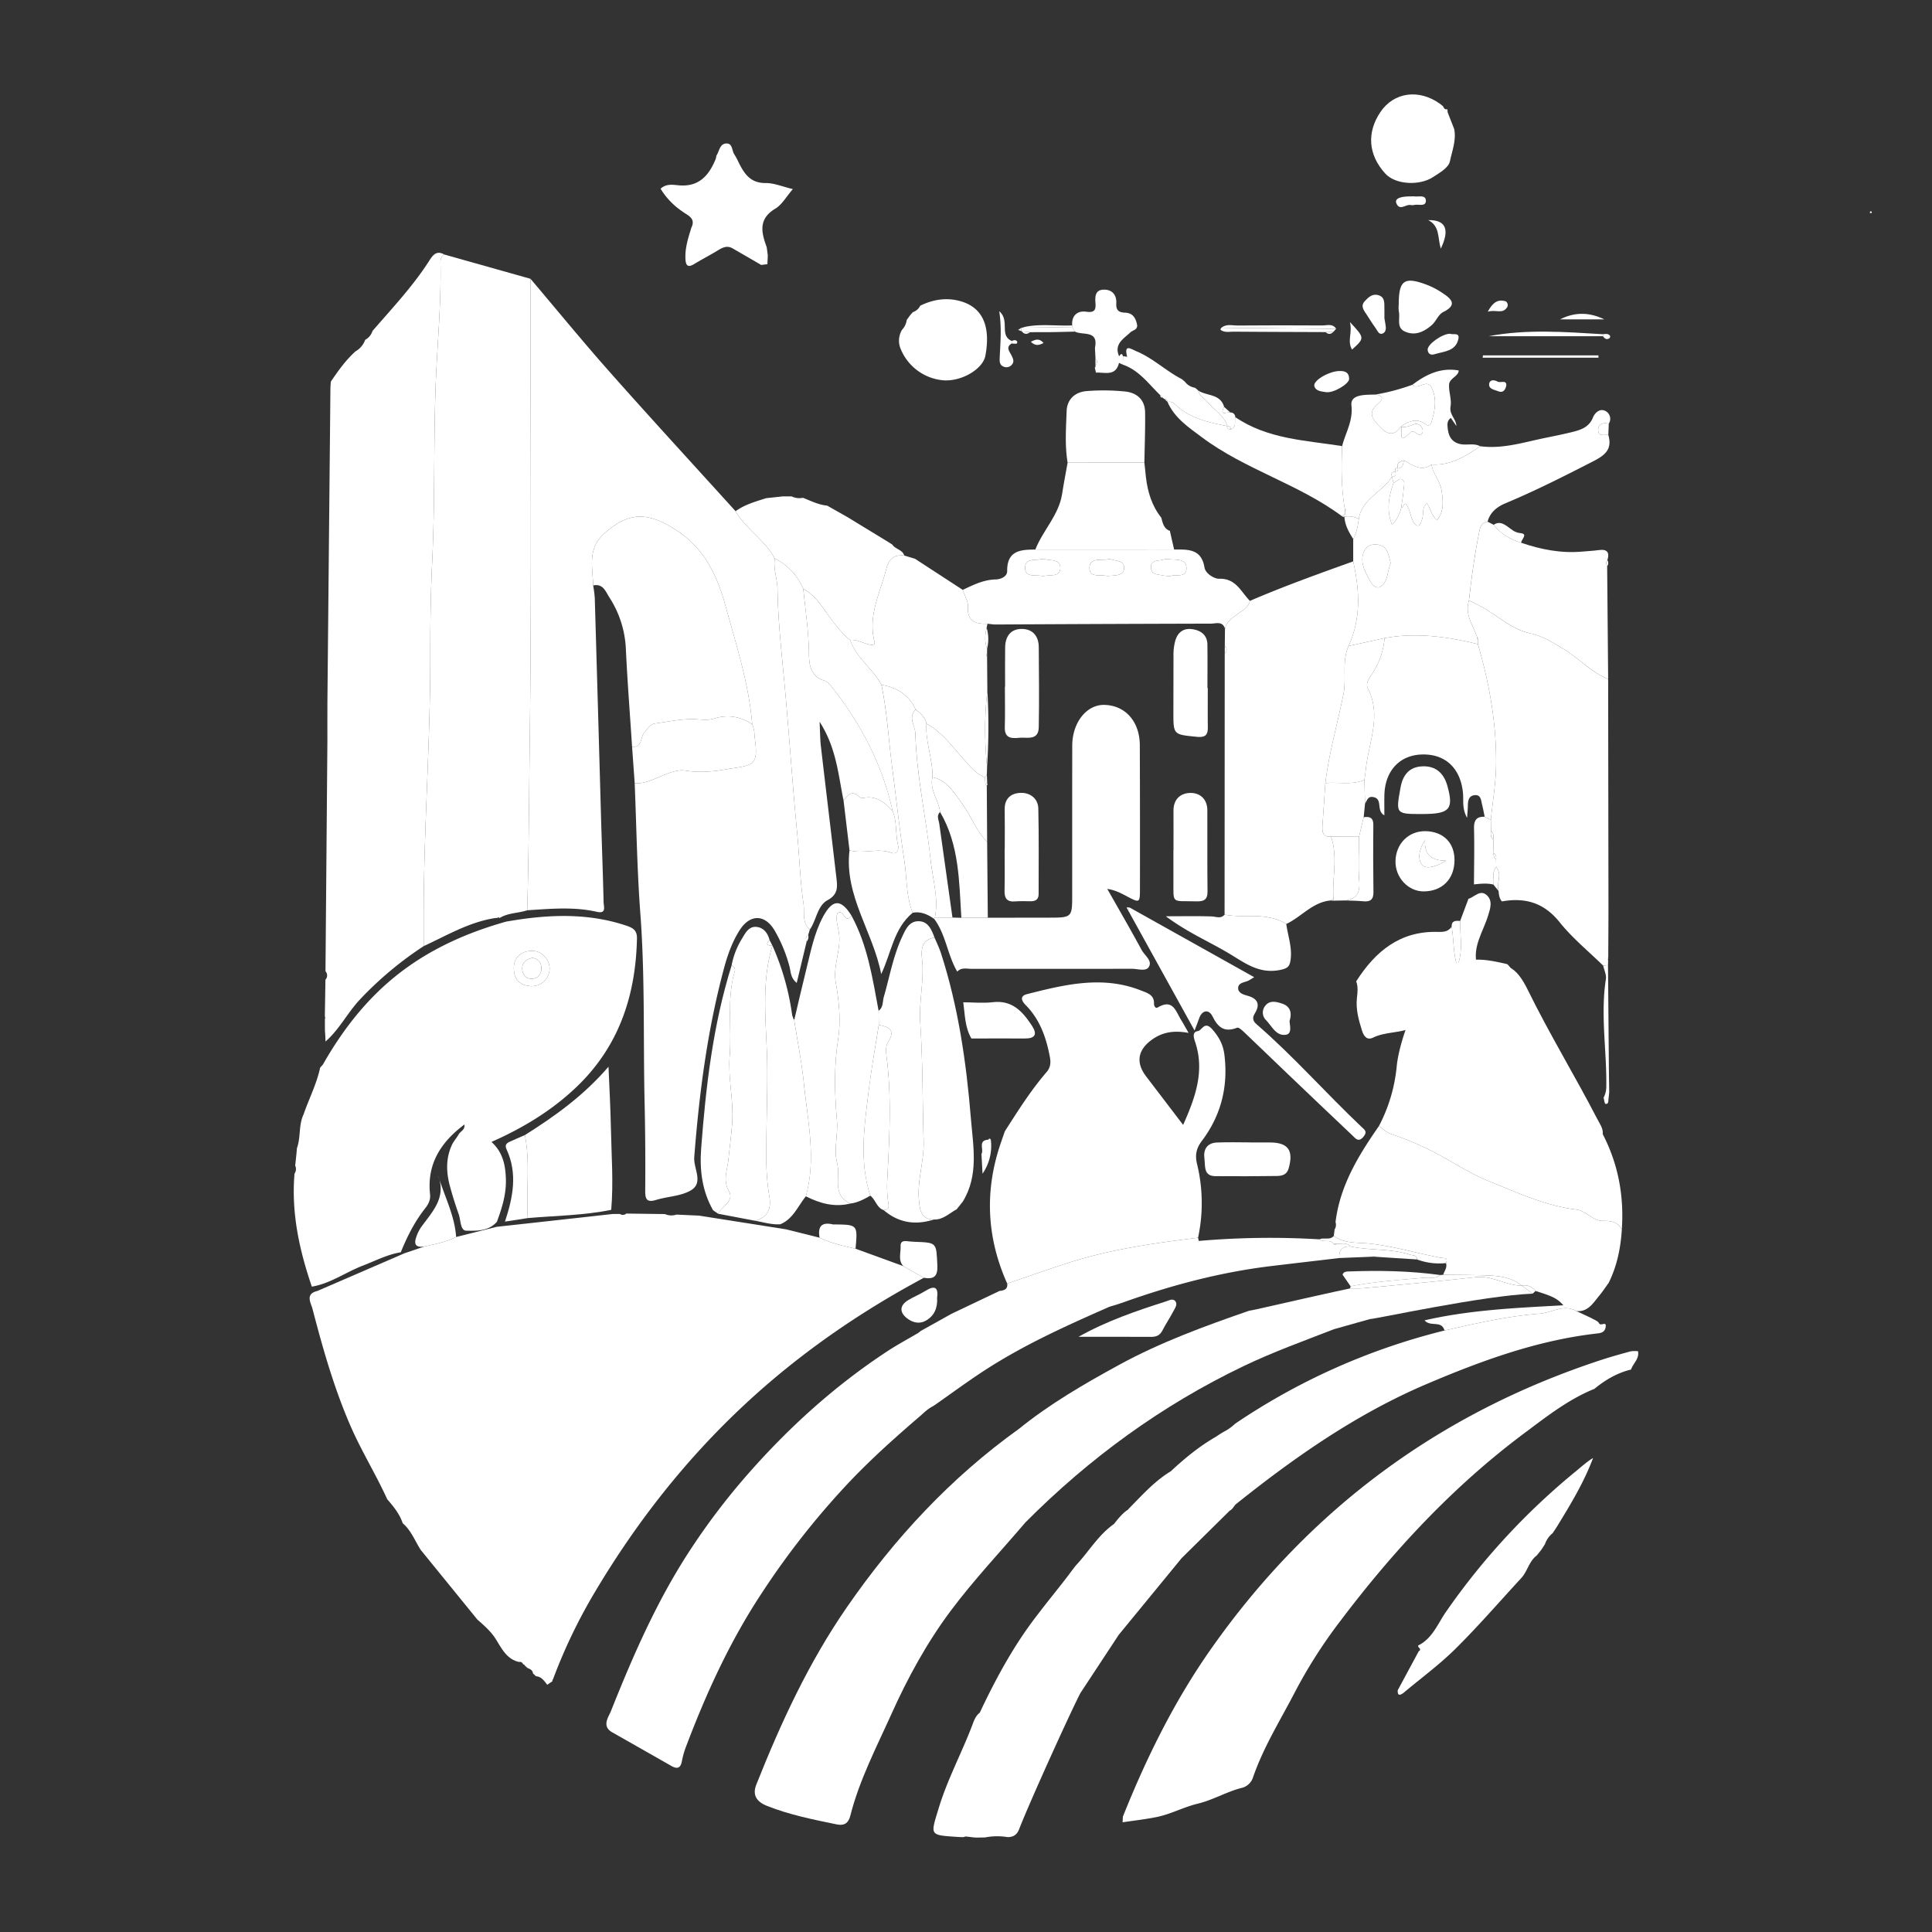 <svg xmlns="http://www.w3.org/2000/svg" viewBox="0 0 1080 1080"><rect x="0" y="0" width="1080" height="1080" fill="#333333" stroke="none"/><defs><style>.cls-1{fill:#fff;}</style></defs><g id="Capa_1" data-name="Capa 1"><path class="cls-1" d="M1046.395,118.416c-.12.276-.18.704-.378.782s-.534-.193-.81-.311c.119-.275.178-.706.374-.782C1045.782,118.027,1046.118,118.297,1046.395,118.416Z"/><path class="cls-1" d="M891.288,776.368c-14.636,5.926-26.929,15.645-39.38,24.944-39.695,29.646-73.073,65.631-102.797,105.015a277.081,277.081,0,0,0-25.166,39.399c-8.174,15.823-17.748,31.045-23.567,48.017a8.778,8.778,0,0,1-6.59,5.78c-8.381,2.203-15.804,6.726-24.39,8.78-7.619,1.822-14.916,5.822-22.801,7.425-6.295,1.28-12.707,1.986-19.067,2.946l.176-3.187c13.218-33.035,28.88-64.779,49.428-93.965q82.319-116.929,218.22-161.391c5.375-1.751,10.831-3.263,16.287-4.744a16.348,16.348,0,0,1,4.012-.048c.846,4.323-2.791,6.82-3.889,10.252C904.015,767.43,897.379,771.382,891.288,776.368Z"/><path class="cls-1" d="M859.041,869.536c-4.223,3.161-5.114,8.59-8.426,12.372-12.24,13.262-24.059,26.948-36.862,39.641-9.014,8.937-19.365,16.525-29.119,24.715-1.888,1.402-3.432,1.987-3.303-1.393l11.758-21.824c2.131-1.273-.884-2.09-.286-3.227,8.004-3.971,10.932-12.24,15.593-18.908a384.497,384.497,0,0,1,72.511-78.451c3.103-2.527,6.034-5.266,9.643-7.449-5.172,13.779-12.714,26.176-20.304,38.548q-1.118,1.693-2.236,3.386l-.053.081a13.8,13.8,0,0,0-4.349,6.229q-.993,1.532-1.985,3.064Q860.332,867.928,859.041,869.536Z"/><path class="cls-1" d="M899.562,610.471c-.132,1.296-.236,2.595-.403,3.885-.153,1.19.12,2.958-1.688,2.693-.508-.075-.712-2.223-1.058-3.42a13.619,13.619,0,0,0,1.524-6.728c.231-19.86-3.318-39.7-.236-59.598.367-2.367-.969-4.998-1.516-7.507l2.697-.303q.257,29.998.515,59.996Q899.48,604.98,899.562,610.471Z"/><path class="cls-1" d="M299.618,937.015q-.844-.776-1.688-1.552c-.151-1.881-1.63-2.434-3.05-3.046l-.11-.084q-.707-.64-1.415-1.28a.881.881,0,0,0-.871-.664c-.459-.955-1.096-1.602-2.274-1.316-6.817-1.537-9.606-7.228-12.844-12.456-2.733-4.493-6.657-7.876-10.54-11.297q-15.836-19.473-31.672-38.945c-3.2-5.041-5.294-10.828-10.007-14.849l-.051-.112c-1.764-5.167-5.121-9.303-8.638-13.336-6.335-13.928-14.42-26.919-20.552-41.039-9.202-21.192-15.439-43.172-21.211-65.364-.846-3.251-4.298-8.371,2.69-10.006q24.296-10.517,48.603-21.039,5.684-1.938,11.362-3.872c6.014-1.287,12.058-2.475,17.62-5.274l22.698-5.691,4.409-.495,60.413-6.67,4.031-.023a2.921,2.921,0,0,0,3.59-.217l21.587.283a8.875,8.875,0,0,0,6.428.293l12.566.579,48.635,7.644,18.847,4.696c6.369,3.11,13.254,4.542,20.081,6.162q13.358,4.867,26.718,9.735,5.726,3.26,11.446,6.518c-36.359,19.474-70.003,42.766-100.228,70.925-32.877,30.631-60.333,65.661-83.279,104.13a301.423,301.423,0,0,0-23.805,49.442l-.414.432.217.515q-1.496,1.029-2.992,2.058C304.23,939.663,302.74,937.265,299.618,937.015Z"/><path class="cls-1" d="M296.547,155.845c14.838,17.501,29.367,35.275,44.585,52.438,23.101,26.054,46.681,51.684,70.057,77.494,5.812,10.049,16.398,16.136,21.927,26.42-.932,5.802,1.416,11.315,1.507,17.021.27,16.885,2.073,33.726,3.67,50.455,2.735,28.64,4.54,57.35,7.326,85.978,1.281,13.158,1.581,26.442,3.543,39.486.714,4.749-1.001,10.553,3.537,14.508q-.446,1.472-.893,2.944c-1.474,1.027-1.449,2.411-.933,3.913-1.801,7.513-3.602,15.025-5.5,22.946-3.414-2.724-3.294-6.141-4.018-9.055a81.467,81.467,0,0,0-7.938-19.543c-5.446-9.915-14.076-10.199-20.054-.714-4.057,6.436-6.612,13.602-8.587,20.942-9.334,34.681-13.916,70.087-16.686,105.826-.483,6.231,5.318,14.102-1.719,18.409-5.529,3.384-13.022,3.439-19.505,5.423-5.141,1.573-6.227-.142-6.184-5.098q.212-24.302-.327-48.609c-.831-35.46.272-70.945-2.397-106.391-1.823-24.215-2.159-48.543-3.16-72.82,4.894.425,9.262-1.661,13.528-3.41,4.878-2,10.073-4.43,14.94-3.632,8.22,1.349,16.082.465,23.984-.948,4.979-.89,12.142-1.245,14.092-4.431,2.42-3.953.55-10.586.345-16.055a20.766,20.766,0,0,0-1.194-4.515c-1.896-22.887-9.034-44.574-15.039-66.54-4.507-16.488-11.763-31.378-26.147-41.079-17.011-11.473-27.993-11.429-42.028,1.535-8.928,8.247-5.962,18.608-5.693,28.55a68.688,68.688,0,0,1,.896,6.969q1.803,61.53,3.516,123.063c.452,15.675,1.065,31.347,1.414,47.024.051,2.301,1.726,6.621-3.68,5.383-12.956-2.967-25.987-1.707-39.017-.878.881-30.02.97-60.069,1.364-90.082C297.23,331.144,296.525,243.49,296.547,155.845Z"/><path class="cls-1" d="M165.99,641.855c2.213-6.104.863-12.906,3.701-18.887,3.018-8.752,7.343-17.04,9.28-26.176q.758-.833,1.516-1.665c8.544-15.059,18.579-28.93,31.109-41.025,20.281-19.577,44.658-31.423,71.451-38.941,2.834-.45,5.662-.946,8.504-1.343,19.895-2.78,39.588-2.827,58.929,3.749,3.746,1.274,5.679,2.815,5.588,7.062-.689,32.149-10.216,60.626-34.075,83.266-13.682,12.983-29.567,22.62-47.253,30.444,6.531,5.936,7.857,13.266,8.062,21.031.22,8.288-2.208,15.984-5.029,23.609-4.612,5.301-11.328,5.084-17.136,4.977-3.356-.061-3.042-5.953-4.221-9.255-1.843-5.163-3.489-10.412-4.916-15.706-2.087-7.741-2.332-15.508,1.132-22.976.977-2.107,2.638-3.886,3.788-5.926.971-1.722,3.654-2.467,3.182-5.482-13.267,9.928-21.016,22.139-19.201,38.994.339,3.146-.884,5.51-2.733,7.856-5.867,7.442-10.086,15.819-13.622,24.565-7.496,1.222-14.16,4.763-21.15,7.436-9.628,3.682-18.147,10.041-28.566,11.776-7.019-20.483-11.56-41.345-9.687-63.191a4.46,4.46,0,0,0,.373-4.457q.352-3.32.705-6.64Q165.857,643.403,165.99,641.855Zm130.801-90.586a9.984,9.984,0,0,0,10.428-9.358c.213-5.349-4.208-10.229-9.382-10.359-6.41-.16-10.673,3.632-10.594,9.724C287.323,547.448,290.545,550.864,296.791,551.269Z"/><path class="cls-1" d="M183.006,403.192q.003-1.5.006-3.001.009-3.99.016-7.979.842-87.894,1.685-175.787.112-1.545.223-3.09c4.082-6.045,8.311-11.97,13.757-16.901a12.034,12.034,0,0,0,5.429-6.407l.002-.044a8.597,8.597,0,0,0,4.126-4.998c11.116-12.85,22.814-25.231,31.978-39.656,1.897-2.986,4.061-5.394,8.019-3.093-1.702,1.172-2.065,2.906-2.025,4.81.495,23.705-1.996,47.292-2.784,70.927-1.068,32.03-.271,64.122-1.849,96.167-.871,17.68-1.085,35.465-1.063,53.082.06,46.421-3.418,92.703-3.656,139.081-.039,7.528-.017,15.056-.023,22.584a196.925,196.925,0,0,0-35.753,29.948c-6.909,7.417-11.424,16.683-19.129,23.365q-.06-1.568-.121-3.135-.107-1.527-.215-3.055-.003-3.181-.006-6.362a1.968,1.968,0,0,0-.035-1.537q.164-10.223.329-20.445a3.495,3.495,0,0,0,.027-4.74q.536-64.305,1.073-128.61Q183.012,408.755,183.006,403.192Z"/><path class="cls-1" d="M236.846,528.887c.006-7.528-.016-15.056.023-22.584.238-46.379,3.716-92.66,3.656-139.081-.023-17.617.192-35.402,1.063-53.082,1.578-32.045.782-64.137,1.849-96.167.788-23.634,3.278-47.222,2.784-70.927-.04-1.904.323-3.638,2.025-4.81q24.151,6.804,48.301,13.609c-.023,87.645.682,175.299-.467,262.93-.394,30.013-.482,60.062-1.363,90.081-5.082,1.692-10.732,1.366-15.454,4.343a.773.773,0,0,0-1.194-.117l-1.412.138C262.215,515.463,249.816,522.9,236.846,528.887Z"/><path class="cls-1" d="M684.665,360.996q.053-4.792.106-9.583c.94-4.111,4.374-6.118,7.362-8.367,2.671-2.01,5.717-3.532,6.576-7.153,18.945-8.146,38.335-15.13,57.74-22.076,3.561,16.015,4.503,31.886-2.6,47.311-3.864,8.669-1.052,18.027-2.861,27.004-3.336,16.546-8.09,32.808-10.101,49.619q-.815,11.964-1.627,23.927c-.232,3.445.212,6.375,4.787,5.992,3.971,11.383.565,23.057,1.359,34.565l-1.498,1.125c-10.148.874-16.374,9.168-24.881,13.148a26.146,26.146,0,0,0-9.895-3.663c-8.18-1.6-16.473.054-24.582-1.561q.041-72.921.081-145.84A2.927,2.927,0,0,0,684.665,360.996Z"/><path class="cls-1" d="M898.882,539.493q-1.348.151-2.697.303c-8.184-8.027-17.225-15.369-24.334-24.256-8.754-10.941-19.293-13.963-32.29-11.648-1.413-1.675-1.692-3.71-1.837-5.788-1.476-4.332,2.294-9.189-1.332-13.305q-.046-2.238-.093-4.476a3.216,3.216,0,0,0-1.321-3.418l-.223-7.617c.156-1.761.372-3.539-1.268-4.829q-.046-3.087-.092-6.174c1.028-10.333,2.828-20.658,2.927-31,.218-22.881-3.748-45.259-10.175-67.202q-.012-1.176-.025-2.353c.104-.184.34-.428.288-.542a6.086,6.086,0,0,0-.648-.957c-2.27-6.693-7.165-12.801-4.588-20.574,2.302,1.15,4.644,2.226,6.898,3.463,9.107,4.999,17.101,12.758,27.228,14.902,7.29,1.542,12.635,5.154,18.597,8.69,8.696,5.157,15.472,13.107,25.067,16.863q.092,62.869.177,125.738c.01,9.895-.076,19.79-.117,29.684-.169.187-.499.396-.478.558a7.526,7.526,0,0,0,.415,1.338Q898.923,538.193,898.882,539.493Z"/><path class="cls-1" d="M746.572,683.159c2.484-20.452,12.883-37.328,24.29-53.749,2.1,1.488,3.999,3.575,6.335,4.357A168.455,168.455,0,0,1,802.1,644.317c10.221,5.364,19.947,11.916,30.603,16.151,15.719,6.247,31.245,13.607,48.309,15.668,5.802.701,9.261,6.362,14.849,6.332,4.663-.025,8.501.393,10.739,4.985-.651,10.331-2.709,20.314-7.331,29.663-1.798,2.459-3.476,5.018-5.421,7.355-3.365,4.042-6.182,9.025-12.667,8.414-7.098-4.105-13.562.939-20.337,1.45-18.093,1.364-35.72,5.46-53.361,9.438-1.669-5.949-7.865-1.772-11.13-5.701,25.624-5.88,51.621-6.968,77.575-8.408-3.419-3.787-5.779-5.001-15.545-7.998-2.009-2.399-4.481-3.623-7.673-3.012l.033.029c-5.701-4.623-12.558-5.479-19.501-5.721-8.148-.284-16.307-.25-24.462-.353.597-2.156,2.378-4.037,1.522-6.53,1.522-3.281-1.453-2.699-2.809-2.955-13.248-2.504-26.192-6.409-39.676-7.924-6.794-.764-14.154.197-20.215-4.321.144-1.19.289-2.381.431-3.563A4.886,4.886,0,0,0,746.572,683.159Z"/><path class="cls-1" d="M826.123,357.731c.009.784.017,1.568.019,2.347-17.186-4.216-34.485-6.594-52.147-3.377q-10.076,2.212-20.15,4.431c7.107-15.428,6.165-31.299,2.604-47.314q.003-6.273.005-12.547c1.962-3.436,2.583-7.245,3.095-11.086,1.717-11.372,13.289-15.037,18.51-23.665q.465,1.719.931,3.436c-2.617,7.517-4.145,15.051-.819,23.335a19.382,19.382,0,0,0,5.098-9.375c1.273-.021,1.637-4.477,3.518-.898,1.315,2.503,1.811,5.425,2.926,8.053.463,1.089,1.469,2.527,2.432,2.706,2.083.387,2.093-1.757,2.678-3.112,1.258-2.915-.284-6.745,2.803-9.348,2.208,3.097,2.477,7.03,5.723,9.35,4.051-5.04,3.274-10.354,2.612-15.859-.675-5.617-4.905-9.718-5.76-15.162,10.6.699,19.004-4.446,27.173-10.213,12.486,1.681,24.273-2.15,36.23-4.612,5.097-1.049,10.208-2.055,15.255-3.312,4.846-1.207,9.43-2.677,11.62-8.133,1.045-2.603,3.787-5.212,6.853-3.688a4.896,4.896,0,0,1,1.991,7.114c-2.976-.541-5.838-.126-5.923,3.445-.095,4,3.348,2.675,5.656,2.848,2.193,7.671-1.248,11.075-8.19,14.636-16.242,8.333-32.474,16.576-49.332,23.614-4.539,1.895-8.579,4.984-9.962,10.281-3.116.373-4.018,2.409-4.591,5.257-2.582,12.834-4.42,25.769-5.806,38.777-2.578,7.774,2.317,13.881,4.587,20.573A2.228,2.228,0,0,0,826.123,357.731Zm-48.73-42.995c-1.262-4.118-1.305-8.838-6.415-10.115-3.791-.947-7.263.531-8.571,3.792-2.483,6.188.968,11.63,3.781,16.91,1.03,1.933,3.501,3.743,5.108,2.817,4.796-2.761,4.075-8.571,5.989-12.976A1.268,1.268,0,0,0,777.393,314.736Z"/><path class="cls-1" d="M783.01,606.44c.906-10.879,6.005-20.934,6.277-31.937,8.79-10.341,20.314-18.49,25.464-31.75,2.062.229,2.706,2.079,3.912,3.327,1.618,1.674,3.687,3.178,6.037,2.363,3.264-1.132,1.29-3.784,1.132-5.868-.076-1.011-.12-2.025-.178-3.037,16.382-1.992,21.62.027,28.547,14.143,11.974,24.398,26.132,47.587,38.607,71.693,1.403,2.711,3.446,5.291,3.145,8.663-2.58,3.726-5.322,7.392-10.631,6.186-13.226-3.003-27.06-2.454-40.034-6.732-5.24-1.728-10.578-1.838-15.956-4.816-10.522-5.828-20.447-13.084-32.702-16.125C792.353,611.487,784.995,613.767,783.01,606.44Z"/><path class="cls-1" d="M551.78,428.488q-.059,2.192-.118,4.386-.514.874-1.029,1.747c-5.448-2.306-8.896-6.785-12.687-11.073-6.102-6.903-11.633-14.507-20.045-19.006-.733-3.589-3.245-5.821-6.011-7.857-3.8-8.177-10.409-12.462-19.138-13.808-4.792-9.114-14.159-15.047-17.502-25.169,3.506-.222,6.546,1.476,9.781,2.37,1.748.484,4.484,1.205,3.77-1.639-3.185-12.677,1.651-23.838,5.278-35.486,2.014-6.468,2.058-13.287,11.412-12.409l6.008,1.812,26.68,17.394c1.036,3.134,3.085,6.325,2.915,9.393-.465,8.403,4.363,9.737,10.937,9.539q-.256,1.105-.513,2.212c-.868,3.904-1.271,7.795.29,11.636q-.018,1.463-.036,2.927c-.169.18-.506.394-.478.534a7.401,7.401,0,0,0,.491,1.278q.074,9.33.148,18.659A195.267,195.267,0,0,0,551.78,428.488Z"/><path class="cls-1" d="M552.029,348.68c-6.574.198-11.402-1.135-10.937-9.539.17-3.068-1.879-6.258-2.915-9.393,5.893-2.774,11.619-5.697,18.498-5.841,2.2-.046,6.38-1.284,6.342-4.705-.128-11.393,7.459-12.008,15.749-11.983q38.786-.015,77.571-.03c7.621-.02,15.228-.567,16.985,10.037.595,3.591,5.667,6.384,8.182,6.299,9.436-.318,12.195,7.33,17.203,12.364-.856,3.624-3.902,5.145-6.573,7.155-2.988,2.249-6.422,4.256-7.362,8.367-1.394-4.369-5.08-2.803-7.892-2.796q-60.096.15-120.192.482C555.135,349.105,553.582,348.826,552.029,348.68Zm29.783-36.129c-3.03.971-8.731-.75-8.771,4.766-.041,5.648,5.592,3.915,9.12,4.601a6.815,6.815,0,0,0,2.339-.08c3.176-.519,7.904.509,8.196-3.982.332-5.124-4.708-4.447-8.096-5.161A19.976,19.976,0,0,0,581.812,312.551Zm72.393,9.479c2.919-1.232,8.927,1.256,9.027-4.234.104-5.73-5.754-4.727-9.748-5.17a7.541,7.541,0,0,0-3.115.159c-2.731.91-7.188.003-6.971,4.553.2,4.189,4.338,3.741,7.248,4.433A23.808,23.808,0,0,0,654.205,322.03Zm-35.492-.04c1.649-.111,2.939-.149,4.216-.294,2.643-.3,5.355-.708,5.442-4.183.089-3.585-2.861-3.774-5.34-4.337-1.246-.283-2.617-.787-3.781-.524-3.858.869-10.364-1.209-10.219,4.98C609.164,323.342,615.473,320.836,618.713,321.99Z"/><path class="cls-1" d="M780.765,596.128c2.131-21.522,21.169-61.171,28.593-56.088,13.25-5.043,19.692-4.156,32.919-1.153,5.309,1.206,51.098,98.875,53.678,95.149,8.715,16.775,11.941,34.645,10.647,53.416-2.239-4.592-6.076-5.01-10.739-4.985-5.588.03-9.047-5.631-14.849-6.332-17.064-2.062-32.59-9.421-48.309-15.668-10.656-4.235-20.382-10.786-30.603-16.151A168.455,168.455,0,0,0,777.197,633.767c-2.336-.782-4.236-2.869-6.335-4.357l.121-.23A89.777,89.777,0,0,0,780.765,596.128Z"/><path class="cls-1" d="M821.176,335.658c1.387-13.008,3.224-25.943,5.806-38.777.573-2.848,1.475-4.884,4.591-5.257q1.702.87,3.411,1.742c3.964,5.108,9.278,8.149,15.35,10.031,11.061,3.793,22.35,6.006,34.115,4.946,3.08-.277,6.18-.414,9.24-.837,4.698-.649,6.226,1.212,4.846,5.65-.96,1.069-.749,2.195-.127,3.337q.279,31.541.558,63.082c-9.595-3.756-16.371-11.706-25.067-16.863-5.962-3.535-11.307-7.147-18.597-8.69-10.127-2.143-18.121-9.902-27.228-14.902C825.82,337.884,823.477,336.808,821.176,335.658Z"/><path class="cls-1" d="M505.489,310.542c-9.354-.877-9.398,5.941-11.412,12.409-3.627,11.648-8.463,22.809-5.278,35.486.715,2.844-2.021,2.123-3.77,1.639-3.235-.895-6.275-2.593-9.779-2.37-3.271-2.151-5.465-5.294-7.98-8.214-5.935-6.891-9.719-15.746-18.231-20.317a33.614,33.614,0,0,0-15.924-16.979c-5.529-10.284-16.116-16.371-21.927-26.42,5.135-3.754,11.175-5.385,17.097-7.293l9.418-1.011,4.858.025a9.731,9.731,0,0,0,6.287.768c4.431,1.732,8.708,3.939,13.555,4.387q5.654,3.199,11.306,6.397l18.803,11.475q2.116,1.282,4.232,2.564l2.088,1.363C500.527,307.057,504.459,307.213,505.489,310.542Z"/><path class="cls-1" d="M534.628,676.087c-4.06,2.199-7.472,5.846-12.61,5.637-7.281-.09-7.812-5.476-8.316-10.742-1.068-11.15,2.963-21.895,2.621-33.026-.674-21.994-.423-44.041-1.892-65.977-.744-11.107,1.744-21.859,1.245-32.908-.226-4.995-2.643-13.297,6.719-14.976,1.201,2.866,2.617,5.66,3.569,8.605,9.712,30.055,14.216,61.137,16.76,92.43,1.263,15.54,4.539,31.767-4.484,46.525l-.025.038q-1.764,2.209-3.527,4.418Z"/><path class="cls-1" d="M522.394,524.093c-9.362,1.68-6.944,9.982-6.719,14.977.499,11.05-1.988,21.801-1.245,32.908,1.469,21.936,1.218,43.983,1.892,65.977.341,11.132-3.69,21.877-2.621,33.026.505,5.266,1.036,10.652,8.316,10.742-10.29,3.295-19.699,1.876-28.037-5.255,2.179-.19,3.063-.921,2.67-3.503a62.249,62.249,0,0,1-.713-12.385c1.11-22.346,2.524-44.674-.001-67.028-.405-3.588-1.296-8.127.366-10.749,4.501-7.098.681-8.689-5.05-9.901q-.052-3.938-.104-7.877c2.699-1.916,2.151-5.121,2.91-7.74,3.252-11.222,5.227-22.832,10.208-33.523,1.877-4.029,3.841-8.663,8.92-8.79C518.773,514.833,520.717,519.616,522.394,524.093Z"/><path class="cls-1" d="M747.017,695.275c-.553.877-1.064.738-1.546-.065-2.076-2.617-5.62-.441-7.892-2.413a459.291,459.291,0,0,0-67.472.898q-.19-.9-.38-1.8c-24.792,3.074-49.515,6.544-73.383,14.308-11.148,3.626-22.2,7.542-33.296,11.327.382,3.262-1.82,3.83-4.292,4.113q-13.408,6.375-26.818,12.754-8.611,4.803-17.221,9.606-.856.683-1.713,1.365l-.039-.051c-5.597,3.297-11.339,6.374-16.766,9.93-29.427,19.286-55.279,42.693-78.417,69.095a378.456,378.456,0,0,0-32.523,42.964C366.995,895.351,353.738,925.84,341.42,956.75c-1.169,2.933-5.217,8.19.735,11.578,11.037,6.284,22.096,12.531,33.122,18.835,3.42,1.956,5.234,1.182,5.942-2.813a46.127,46.127,0,0,1,2.37-8.224C394.912,946.25,408.034,917.5,425.831,890.558a445.202,445.202,0,0,1,50.049-63.27c12.291-12.821,25.534-24.61,39.002-36.157,5.051-4.681,5.455-4.16,7.956-5.909,8.761-6.127,17.373-12.479,26.299-18.355,22.316-14.687,46.585-25.619,70.949-36.339,2.486-.78,5.003-1.477,7.454-2.355,27.067-9.69,54.708-17.038,83.311-20.466,12.607-1.511,25.221-2.971,37.831-4.455-.36-4.519,1.702-6.69,6.252-6.451C752.677,694.313,749.721,695.446,747.017,695.275Z"/><path class="cls-1" d="M475.352,672.786c-8.864,2.225-16.996-.078-24.862-4.023,5.9-21.167.987-42.187-1.127-63.191-1.189-11.818-3.563-23.516-5.404-35.27,2.198-9.269,4.307-18.559,6.618-27.799,2.575-10.3,4.496-20.855,9.639-30.301,5.261-9.662,9.929-9.691,15.731-.421-3.817,5.384-4.125-4.222-7.877-1.226-1.144,3.52.523,7.798.974,11.484,1.143,9.336-3.555,17.8-1.824,27.373,1.847,10.216,2.895,21.409,1.317,31.4-2.429,15.383-1.996,30.445-.682,45.584.7,8.062-1.915,16.239.112,23.803C469.997,657.776,464.717,668.049,475.352,672.786Z"/><path class="cls-1" d="M475.352,672.786c-10.636-4.737-5.356-15.01-7.386-22.586-2.027-7.564.588-15.74-.112-23.803-1.314-15.139-1.747-30.201.682-45.584,1.578-9.991.53-21.184-1.317-31.4-1.731-9.573,2.967-18.037,1.824-27.373-.451-3.686-2.118-7.963-.974-11.484,3.752-2.996,4.06,6.61,7.878,1.226,9.049,16.611,11.798,35.021,15.201,53.243q.052,3.938.102,7.876c-1.872,12.023-4.065,24.007-5.543,36.079-2.425,19.804-5.56,39.682.777,59.398C482.988,670.387,479.462,672.323,475.352,672.786Z"/><path class="cls-1" d="M656.337,307.19q-38.785.015-77.571.03c4.169-10.748,13.118-19.183,14.953-31.077.904-5.861,2.048-11.685,3.082-17.526q21.457-.015,42.916-.03.428,4.047.856,8.094c.962,8.295,3.307,16.067,8.599,22.724.813,2.994,1.344,6.173,4.864,7.385l-.014.255Q655.18,302.117,656.337,307.19Z"/><path class="cls-1" d="M443.959,570.305c1.84,11.752,4.215,23.45,5.404,35.268,2.114,21.004,7.027,42.024,1.127,63.191-4.498,5.444-7.087,12.637-14.291,15.603-4.785.336-9.323-1.13-13.953-1.924,6.985-2.213,9.127-6.598,7.767-13.957a126.971,126.971,0,0,1-1.614-22.109c-.116-16.703.668-33.386.501-50.12-.224-22.488-3.854-45.397,2.885-67.67a143.09,143.09,0,0,1,11.053,38.965l.788,2.226.423.102Z"/><path class="cls-1" d="M827.374,249.43c-8.17,5.767-16.573,10.912-27.168,10.22-5.922,4.41-10.559.085-15.486-2.282-2.244.678-4.266,1.515-3.257,4.531l.019-.018c-1.744-.685-1.634.459-1.555,1.575l-.024.033c-1.705.441-2.625,1.28-1.579,3.115l-.262-.086c-5.223,8.63-16.795,12.294-18.512,23.666a11.432,11.432,0,0,0-8.038-1.326l0,.03q.193-.822.385-1.644-.011-.828-.023-1.656c.165-.174.501-.422.464-.509a7.444,7.444,0,0,0-.676-1.088c-1.902-11.482-1.901-23.041-1.398-34.621,1.853-7.486,6.164-13.875,5.199-22.734-.701-6.438,7.961-5.888,13.48-6.089,4.882.759,4.204,2.727,1.187,5.293-6.099,5.188-2.472,8.845,1.623,13.064,4.373,4.505,7.83,4.605,11.414-.521,1.285,1.831-2.397,11.374,5.231,3.364.885-.929,1.84-.595,2.749.043,1.297.909,2.736,2.06,3.978.223a3.393,3.393,0,0,0-.254-2.866c-.945-1.701-2.394-2.714-4.544-1.915-2.328.864-4.649,1.864-7.238,1.231,4.348-2.945,8.774-5.026,13.764-1.319,1.891,1.405,2.961.107,3.412-1.408,1.867-6.277,3.098-12.731.058-18.903-2.571-5.22-6.977.724-10.248-1.168-.203-.117-.304-.41-.453-.622,7.578-5.752,15.769-9.73,25.791-7.948.015,3.188-5.107,4.361-5.353,7.763-.296,4.086,1.516,8.419.804,12.354-.817,4.513,3.049,6.825,3.272,10.923l-3.101-4.512c-2.12,1.469-1.956,3.558-1.817,5.132.379,4.262,1.616,8.048,6.618,9.382C819.66,249.16,823.708,247.498,827.374,249.43Z"/><path class="cls-1" d="M425.537,148.112c-5.358-3.104-10.704-6.229-16.079-9.304-2.881-1.648-5.37-.551-7.947,1.026-4.404,2.694-9.008,5.061-13.425,7.737-3.221,1.952-4.655,1.315-4.899-2.525-.395-6.228,1.498-11.981,3.299-17.771,2.631-5.48-2.124-6.814-5.129-9.132a40.993,40.993,0,0,1-12.085-12.646c3.056-2.847,6.725-2.24,9.901-1.924,11.37,1.13,17.073-5.321,20.892-14.666.29-.709.219-1.602.607-2.229,1.442-2.333,1.731-6.061,4.934-6.442,4.019-.478,3.405,3.859,4.867,6.045A34.358,34.358,0,0,1,412.667,90.3c3.167,6.464,6.557,12.106,15.324,12.021,4.681-.045,9.382,2.006,15.217,3.381-3.685,4.243-6.061,8.701-9.775,10.919-9.629,5.75-7.879,13.304-4.848,21.494q.306,2.255.613,4.515-.099,2.517-.199,5.032Q427.267,147.884,425.537,148.112Z"/><path class="cls-1" d="M751.874,285.589q.011.828.022,1.656-.824.695-1.648,1.389c-24.233-18.076-54.166-26.078-78.324-44.15-7.303-5.463-15.333-10.75-19.261-19.746,2.822-.798,4.237,1.452,5.947,2.869,7.979,6.614,17.672,8.692,27.458,10.563l-.141.199c.013,1.595,1.187,1.562,2.288,1.632,3.245-1.433,1.686-4.503,2.325-6.824,18.027,12.335,39.232,12.952,59.725,16.195-.503,11.578-.503,23.137,1.399,34.62Q751.768,284.791,751.874,285.589Z"/><path class="cls-1" d="M812.887,72.084c1.297,6.264-1.165,12.242-2.374,18.077-.749,3.615-5.634,6.337-9.387,8.804-7.623,5.01-21.07,4.297-26.731-1.916-9.693-10.639-10.373-23.089-2.722-34.431,7.508-11.13,21.557-13.053,33.336-4.563q.806.64,1.613,1.281c.494,1.013.944,2.087,2.419,1.731l.058.014c.048.568.095,1.137.146,1.704Q811.069,67.434,812.887,72.084Z"/><path class="cls-1" d="M514.419,170.885c7.206-3.507,14.74-4.721,22.51-2.517,12.303,3.49,16.965,13.878,13.917,30.425-1.367,7.424-12.956,14.364-23.091,13.83a28.362,28.362,0,0,1-24.184-17.364,11.76,11.76,0,0,1,.694-10.927,9.79,9.79,0,0,0,2.601-5.469q.941-1.311,1.883-2.623.805-.922,1.611-1.841l.052.05A7.017,7.017,0,0,0,514.419,170.885Z"/><path class="cls-1" d="M639.717,258.587q-21.458.015-42.916.03c-1.607-9.571-.884-19.213-.543-28.804.236-6.655,4.736-10.625,11.011-11.175a118.887,118.887,0,0,1,21.506.199c6.621.628,11.242,4.494,11.344,11.659C640.254,239.855,639.875,249.223,639.717,258.587Z"/><path class="cls-1" d="M486.486,668.379c-6.338-19.715-3.202-39.593-.777-59.398,1.478-12.072,3.671-24.056,5.543-36.079,5.732,1.212,9.552,2.804,5.051,9.902-1.663,2.622-.772,7.161-.366,10.749,2.524,22.353,1.111,44.682.001,67.028a62.249,62.249,0,0,0,.713,12.385c.394,2.583-.491,3.314-2.67,3.503C490.026,675.121,489.488,670.61,486.486,668.379Z"/><path class="cls-1" d="M611.985,205.456a.845.845,0,0,0,.367-1.02c.842-1.309,1.496-2.615-.006-3.919l.054-.079q-.118-2.174-.231-4.352-.039-.805-.079-1.611c2.1-10.165-6.805-6.836-11.153-9.095q-.7-1.131-1.4-2.263a1.945,1.945,0,0,0-.182-1.212c-.428-5.673,3.151-8.343,7.835-7.656,4.675.685,5.46-1.098,5.19-4.662-.295-3.908-.212-7.695,4.866-7.67,4.649.022,7.043,3.14,6.767,7.676-.232,3.815,1.398,5.09,4.903,5.192,4.496.131,6.097,3.236,6.777,7.116.008,2.618-2.464,2.629-3.771,3.869-3.706,3.517-9.368,6.529-6.322,13.37l2.199-.003.016-.041q-.092,2.365-.184,4.73l-2.099-.983c-1.813,7.695-7.932,5.201-12.895,5.448Q612.309,206.875,611.985,205.456Z"/><path class="cls-1" d="M622.719,851.93c-8.611,6.008-13.859,15.109-20.817,22.636-.766.754-4.378,5.636-4.378,5.636-4.412,5.881-11.534,14.54-17.145,21.933-13.308,17.007-23.525,35.842-32.699,55.293-2.425,1.837-3.305,4.682-4.299,7.285-5.894,15.445-13.785,30.019-18.618,45.979-4.645,15.341-5.451,15.097,10.327,16.148q1.58.07,3.16.144a4.74,4.74,0,0,0,1.471-.398q2.341.275,4.684.548l1.583.086c1.567-.016,3.132-.049,4.697-.082a35.237,35.237,0,0,1,12.639-.168c3.13-.082,5.107-1.192,6.396-4.501,6.196-15.908,29.233-66.58,34.279-76.117q10.701-16.252,21.404-32.506l35.155-42.853q13.416-13.246,26.834-26.493c1.713-.801,2.391-2.772,3.62-3.754,33.02-26.388,67.516-50.498,106.668-67.136,30.765-13.073,62.041-24.51,95.573-28.247,2.317-.258,3.905-1.03,4.315-3.53.598-3.64-2.769-.215-3.674-2.104-.653-1.363-2.849-1.986-4.357-2.939l-8.355-3.908c-7.098-4.105-13.562.939-20.338,1.45-18.093,1.364-35.72,5.46-53.361,9.438a364.387,364.387,0,0,0-116.944,52.031l-1.072.942a25.258,25.258,0,0,1-4.335,3.066,56.073,56.073,0,0,0-5.371,3.32h0c-9.294,5.321-17.494,12.073-25.3,19.342-9.161,5.538-16.157,13.507-23.577,21a1.762,1.762,0,0,1-.785.75c-1.799,1.204-3.945,3.247-7.373,7.706"/><path class="cls-1" d="M627.631,203.826q.092-2.365.183-4.729,1.137.173,2.275.345c-1.869-7.339,1.925-4.457,5.279-3.046,9.201,3.867,16.404,10.936,25.168,15.485l.049.011q.825.662,1.651,1.326a8.778,8.778,0,0,0,5.756,3.533q.956.78,1.91,1.561l-.068.02c.649,3.04,3.434,4.36,5.234,6.471,3.745,4.392,9.142,7.423,11,13.368-9.786-1.871-19.479-3.949-27.458-10.563-1.71-1.417-3.125-3.667-5.947-2.869l-.217-.262c.135-1.029-.344-1.438-1.339-1.324a4.52,4.52,0,0,1-1.182-.871q-.65-.666-1.298-1.337C642.101,214.658,636.749,206.933,627.631,203.826Z"/><path class="cls-1" d="M789.62,215.045c.149.211.25.504.453.622,3.271,1.891,7.677-4.052,10.248,1.168,3.04,6.172,1.809,12.626-.058,18.903-.45,1.515-1.521,2.812-3.412,1.408-4.99-3.707-9.416-1.626-13.764,1.319l.078-.08c-3.584,5.126-7.041,5.027-11.414.521-4.095-4.219-7.722-7.876-1.623-13.064,3.017-2.566,3.695-4.534-1.187-5.293A116.537,116.537,0,0,0,789.62,215.045Z"/><path class="cls-1" d="M781.9,170.137c.042-13.735,3.187-15.809,16.521-10.617A44.802,44.802,0,0,1,806.65,163.99c4.91,3.233,7.979,6.531.235,10.382-3.003,1.494-4.009,5.248-6.693,7.513-4.585,3.868-9.407,5.944-14.946,3.393-4.83-2.225-2.407-7.4-3.3-11.23A17.65,17.65,0,0,1,781.9,170.137Z"/><path class="cls-1" d="M602.901,747.281c15.74-8.853,32.235-14.458,48.837-19.774,1.662-.532,3.797-1.782,5.137-.307,1.644,1.809.02,3.952-.896,5.693-1.943,3.688-4.279,7.171-6.189,10.875-1.391,2.699-3.393,3.568-6.3,3.551C629.96,747.234,616.43,747.281,602.901,747.281Z"/><path class="cls-1" d="M825.654,539.537c.058,1.012.102,2.026.178,3.037.158,2.084,2.132,4.736-1.132,5.868-2.35.815-4.419-.689-6.037-2.363-1.206-1.248-1.85-3.098-3.913-3.324q-.061-1.354-.12-2.715c3.438-8.229,1.448-16.802,1.606-25.238l4.723-12.568.092.174c3.257-1.106,6.35-5.168,9.901-2.133,3.7,3.161,2.122,7.609.875,11.654C829.041,520.966,822.931,529.266,825.654,539.537Z"/><path class="cls-1" d="M836.299,480.323q.047,2.238.094,4.477c-2.672,2.884-.894,6.484-1.562,9.689-3.617-.909-7.247-.488-10.876-.104.044-10.376.3-20.758.036-31.127-.116-4.563,1.239-6.882,5.959-6.682q1.724.854,3.445,1.708.046,3.087.091,6.174c-.158,1.762-.378,3.541,1.268,4.829q.112,3.809.223,7.619A3.507,3.507,0,0,0,836.299,480.323Z"/><path class="cls-1" d="M516.417,714.301q-5.722-3.259-11.446-6.518c-3.11-3.368-1.311-7.415-1.53-11.177-.148-2.539,1.412-3.021,3.539-2.785,1.552.172,3.112.308,4.672.367,12.18.458,11.693.476,12.326,12.915C524.308,713.572,522.113,715.225,516.417,714.301Z"/><path class="cls-1" d="M754.969,719.019q-2.243-3.249-4.485-6.498c.726-1.883,2.422-1.734,3.939-1.789,16.95-.616,33.865-.294,50.698,2.015-2.418,2.259-5.463,1.239-8.225,1.472C782.871,715.399,768.827,716.38,754.969,719.019Z"/><path class="cls-1" d="M523.853,725.388c.353,5.889-1.639,10.25-6.348,12.891-3.475,1.949-7.106,1.156-10.23-1.169-4.606-3.429-4.471-7.351.413-10.333,3.087-1.885,6.52-3.21,9.576-5.137C522.759,718.173,524.616,719.894,523.853,725.388Z"/><path class="cls-1" d="M478.253,698.047c-6.827-1.62-13.712-3.052-20.081-6.162-1.135-6.113.986-8.948,7.459-7.425a3.699,3.699,0,0,0,.783.003C479.462,684.614,479.462,684.614,478.253,698.047Z"/><path class="cls-1" d="M754.969,719.019c13.857-2.639,27.902-3.62,41.927-4.8,2.762-.233,5.807.788,8.225-1.472q.83-.07,1.658-.141c8.155.105,16.315.07,24.463.354,6.943.242,13.8,1.099,19.501,5.721-8.857-.002-16.527-5.782-25.742-4.745-20.797,2.34-41.651,4.173-62.488,6.149-2.576.244-5.189.106-7.785.144A7.426,7.426,0,0,0,754.969,719.019Z"/><path class="cls-1" d="M773.892,177.873c.125.738.317,2.022.563,3.296.415,2.154.491,4.641-1.776,5.353-2.008.631-2.818-1.929-3.848-3.318-1.704-2.297-3.175-4.767-4.745-7.163-1.562-2.385-3.783-4.844-1.195-7.662,1.903-2.073,4.155-4.289,7.413-3.437,4.107,1.074,3.481,4.616,3.579,7.685C773.933,174.185,773.892,175.748,773.892,177.873Z"/><path class="cls-1" d="M745.471,695.21c-2.076-2.617-5.62-.441-7.892-2.413,2.542-1.196,5.825.683,8.024-1.926,6.061,4.523,13.421,3.563,20.215,4.327,13.484,1.516,26.428,5.42,39.676,7.924,1.356.256,4.332-.326,2.809,2.955a35.43,35.43,0,0,1-16.165-2.033c-.07-2.676-2.23-2.119-3.855-2.655-10.845-3.578-22.347-2.258-33.349-4.59-2.258-2.488-5.213-1.354-7.917-1.526Q746.245,695.231,745.471,695.21Z"/><path class="cls-1" d="M828.987,198.662h64.538q.025.647.049,1.295H828.838Z"/><path class="cls-1" d="M749.107,207.405c3.031-.052,5.087.99,5.061,4.433-.021,2.767-8.757,8.055-12.98,7.364-2.371-.388-5.708-.495-6.469-3.365C733.874,212.651,743.389,207.239,749.107,207.405Z"/><path class="cls-1" d="M754.934,696.8c11.002,2.331,22.504,1.011,33.349,4.59,1.626.536,3.785-.021,3.855,2.655q-11.526-.747-23.049-1.49c-.537-.731-1.101-.759-1.694-.064l-18.713.761C748.323,698.733,750.385,696.562,754.934,696.8Z"/><path class="cls-1" d="M896.092,187.954H832.081c21.244-4.054,42.561-2.408,63.874-1.129Q896.05,187.385,896.092,187.954Z"/><path class="cls-1" d="M810.506,186.561c1.637.775,5.545-.988,4.751,2.866-1.446,7.016-8.098,6.97-13.352,8.588-2.043.629-3.623-.104-3.84-2.463C797.794,192.603,806.033,186.625,810.506,186.561Z"/><path class="cls-1" d="M565.544,192.004c-3.56,2.099-1.119,4.584-.133,6.611.991,2.037,1.81,3.735-.059,5.542a3.89,3.89,0,0,1-4.316.801c-2.086-.788-2.291-2.577-2.218-4.474.324-8.371,1.26-16.72-.238-26.517,6.149,5.313-.162,13.529,6.984,16.607A11.638,11.638,0,0,1,565.544,192.004Z"/><path class="cls-1" d="M686.068,238.17c-1.858-5.946-7.255-8.976-11-13.368-1.8-2.111-4.585-3.431-5.234-6.471,4.782,3.095,12.367,1.746,14.452,9.117-2.888,5.522,1.918,2.519,3.465,3.127a2.625,2.625,0,0,1,2.788,2.608c-.639,2.316.92,5.385-2.326,6.818-.337-1.141-.888-1.98-2.287-1.631Z"/><path class="cls-1" d="M740.956,185.638c-17.064-.067-34.128-.1-51.191-.236-2.474-.02-5.109.679-7.386-.966-.11-.079-.1-.441-.027-.625a2.803,2.803,0,0,1,.461-.616c2.865.045,5.731.105,8.598.13q27.757.242,55.513.472-.789.858-1.577,1.713Q743.154,185.573,740.956,185.638Z"/><path class="cls-1" d="M746.924,183.797q-27.757-.235-55.513-.472c-2.867-.025-5.734-.085-8.598-.13,2.727-2.271,5.973-1.206,8.968-1.23q23.676-.187,47.355-.027C741.791,181.955,744.939,180.673,746.924,183.797Z"/><path class="cls-1" d="M896.798,178.521H872.11C880.646,174.149,888.869,174.665,896.798,178.521Z"/><path class="cls-1" d="M788.995,109.778a9.912,9.912,0,0,1,1.551,0c2.398.334,6.378-.992,6.513,2.264.15,3.614-3.894,2.053-6.199,2.485a6.33,6.33,0,0,1-2.318.081c-2.669-.52-6.146,3.488-7.957-.98C779.548,111.07,782.515,109.744,788.995,109.778Z"/><path class="cls-1" d="M755.804,195.407c-2.874-4.742.324-9.223-1.199-15.383C762.947,188.973,762.947,188.973,755.804,195.407Z"/><path class="cls-1" d="M850.334,303.397c-6.071-1.883-11.386-4.924-15.35-10.031,2.879-2.045,5.372-.696,7.746.977,2.218,1.563,3.863,3.342,7.189,3.672C854.456,298.465,850.361,301.497,850.334,303.397Z"/><path class="cls-1" d="M805.396,139.003c-1.822-6.567-.47-12.575-7.011-15.963C808.234,122.874,810.572,128.275,805.396,139.003Z"/><path class="cls-1" d="M751.511,288.858a11.432,11.432,0,0,1,8.038,1.326c-.512,3.84-1.133,7.65-3.095,11.086C753.984,297.461,751.826,293.527,751.511,288.858Z"/><path class="cls-1" d="M831.668,174.246c2.924-5.471,5.84-6.966,9.769-5.905,1.237.334,1.78,2.289,1.095,3.361C839.885,175.848,836.292,172.832,831.668,174.246Z"/><path class="cls-1" d="M842.04,215.554c-.734,3.119-2.24,4.102-4.638,3.124-2.027-.827-5.16-1.153-4.97-3.873.188-2.679,2.782-2.611,4.706-1.492C838.735,214.243,842.28,212.081,842.04,215.554Z"/><path class="cls-1" d="M600.937,185.38q-6.239.138-12.479.277-6.327.02-12.655.037-2.299-.228-4.601-.454l-.185-.106q-.143-.873-.289-1.747,1.166-.34,2.329-.679,13.237.205,26.48.407Q600.237,184.249,600.937,185.38Z"/><path class="cls-1" d="M599.537,183.118q-13.241-.203-26.48-.407c8.721-1.806,17.538-.383,26.298-.805A1.947,1.947,0,0,1,599.537,183.118Z"/><path class="cls-1" d="M899.056,243.093c-2.308-.172-5.751,1.152-5.656-2.848.085-3.571,2.947-3.986,5.923-3.445Q899.189,239.946,899.056,243.093Z"/><path class="cls-1" d="M834.832,494.49c.667-3.206-1.11-6.806,1.562-9.689,3.625,4.115-.145,8.972,1.331,13.304Q836.277,496.298,834.832,494.49Z"/><path class="cls-1" d="M583.368,191.72c-2.58,1.355-4.592,1.803-7.122-.653C579.012,189.609,581.03,189.067,583.368,191.72Z"/><path class="cls-1" d="M573.257,850.993c35.692-35.877,76.004-65.29,121.702-87.228,16.5-7.921,33.69-14.106,50.711-20.728q10.088-2.84,20.177-5.68c3.029.008,62.989-13.093,90.901-14.196q-3.018-2.254-6.036-4.509l.032.03c-8.856-.002-16.527-5.782-25.742-4.745-20.797,2.34-41.651,4.173-62.488,6.149-2.576.244-5.189.106-7.785.144-4.701.901-39.828,8.823-52.72,11.761-1.255.286-2.527.493-3.793.736-24.89,8.607-49.598,17.634-72.794,30.32-19.433,10.628-38.555,21.726-55.842,35.701-38.162,27.344-69.558,61.199-96.168,99.698C452.13,929.234,436.56,962.929,422.805,997.539c-2.308,5.807-.024,9.608,6.064,12.014,12.623,4.989,25.797,7.609,38.985,10.316,4.098.841,6.441-.757,7.447-4.744,5.055-20.036,14.629-38.339,23.014-56.979,9.106-20.245,19.879-39.975,33.201-57.778,12.89-17.225,27.747-32.977,41.741-49.376"/><path class="cls-1" d="M856.748,723.161q-3.018-2.254-6.036-4.509c3.192-.61,5.664.613,7.672,3.012Q857.564,722.413,856.748,723.161Z"/><path class="cls-1" d="M896.092,187.954q-.043-.568-.137-1.129c1.447-.082,3.014-.561,4.068.903A1.327,1.327,0,0,1,899.754,189C898.16,190.13,897.018,189.348,896.092,187.954Z"/><path class="cls-1" d="M687.751,230.574c-1.547-.608-6.354,2.395-3.465-3.127Z"/><path class="cls-1" d="M565.544,192.004a11.638,11.638,0,0,0,.019-1.429c1.102-.37,2.267-.875,3.078.446.135.22-.241,1.096-.421,1.108A19.703,19.703,0,0,1,565.544,192.004Z"/><path class="cls-1" d="M740.956,185.638q2.197-.065,4.391-.128C743.923,186.999,742.458,186.975,740.956,185.638Z"/><path class="cls-1" d="M571.203,185.242q2.301.226,4.601.454C574.125,187.008,572.581,186.97,571.203,185.242Z"/><path class="cls-1" d="M898.407,316.493c-.621-1.142-.833-2.268.127-3.337A2.833,2.833,0,0,1,898.407,316.493Z"/><path class="cls-1" d="M612.346,200.517c1.502,1.304.848,2.61.006,3.919Q612.35,202.48,612.346,200.517Z"/><path class="cls-1" d="M570.729,183.389q.145.873.289,1.747-.953-.356-1.904-.712Z"/><path class="cls-1" d="M750.248,288.634q.824-.695,1.648-1.389-.192.822-.385,1.644l-.668.053Z"/><path class="cls-1" d="M514.716,744.004q-.856.683-1.713,1.365Q513.858,744.686,514.716,744.004Z"/><path class="cls-1" d="M767.396,702.491c.592-.695,1.156-.667,1.694.064Q768.242,702.522,767.396,702.491Z"/><path class="cls-1" d="M662.236,213.217q-.825-.663-1.651-1.326Q661.41,212.555,662.236,213.217Z"/><path class="cls-1" d="M669.901,218.311q-.954-.781-1.91-1.561Q668.945,217.53,669.901,218.311Z"/><path class="cls-1" d="M648.626,220.944q.649.67,1.298,1.337C648.964,222.347,648.536,221.898,648.626,220.944Z"/><path class="cls-1" d="M898.963,536.893a7.526,7.526,0,0,1-.415-1.338c-.021-.162.309-.371.478-.558Q898.994,535.945,898.963,536.893Z"/><path class="cls-1" d="M651.107,223.152c.995-.114,1.474.296,1.339,1.324Q651.773,223.815,651.107,223.152Z"/><path class="cls-1" d="M237.351,696.759c-4.068.712-6.274-.471-4.743-4.972a21.995,21.995,0,0,1,2.694-5.626c6.08-8.573,14.357-16.327,9.642-28.98,3.579,11.715,9.236,22.311,10.036,34.304C249.409,694.284,243.365,695.471,237.351,696.759Z"/><path class="cls-1" d="M563.047,717.531q-17.451-38.919-3.392-79.188c.685-1.962,1.354-3.93,2.03-5.895,7.283-11.374,14.466-22.826,23.317-33.085,2.312-2.68,2.48-5.407,1.848-8.713-2.045-10.701-5.51-20.671-13.344-28.648-2.366-2.409-3.787-5.168.736-6.313,21.086-5.338,42.248-10.527,63.76-1.935,3.315,1.324,7.199,2.303,7.096,7.155-.03,1.444.76,3.058,2.194,2.215,8.532-5.016,10.028,2.416,13.035,7.158,1.24,1.957,2.324,4.013,4.107,7.116-7.641-1.404-13.911-.661-19.803,3.309-8.419,5.672-10.065,12.949-4.002,20.91,6.615,8.687,13.243,17.364,20.753,27.209,6.963-15.588,12.12-30.256,6.708-46.386-1.026-3.057-1.49-5.577,1.517-6.052,2.438-.385,3.702-6.126,8.311-.728,3.884,4.548,5.884,8.614,6.556,14.128,2.159,17.708-1.946,33.847-12.637,48.001-3.225,4.269-3.843,8.016-2.674,12.926a92.225,92.225,0,0,1,.564,41.179c-24.793,3.074-49.516,6.544-73.384,14.308C585.196,709.83,574.143,713.746,563.047,717.531Z"/><path class="cls-1" d="M535.109,543.141c-5.474-9.292-6.313-20.609-12.857-29.43a1.825,1.825,0,0,1,.37-.839l9.81.046,4.979.145q7.389-.021,14.779-.043,16.863-.024,33.727-.046c13.426-.011,13.443-.007,13.449-13.038.014-27.713-.024-55.425.029-83.138.025-12.872,8-22.931,17.858-22.755,11.769.21,19.862,9.263,19.91,22.583q.143,40,.076,80c-.003,8.254-.07,8.255-7.596,4.262-3.147-1.67-6.292-3.344-10.662-3.984,6.419,11.35,12.963,22.631,19.174,34.094,1.663,3.07,6.119,5.983,4.098,9.446-1.644,2.817-6.291,1.095-9.576,1.103-29.805.078-59.611-.003-89.417.048C540.501,541.6,537.438,540.624,535.109,543.141Z"/><path class="cls-1" d="M833.396,458.285q-1.722-.854-3.445-1.708c-.477-2.265-.886-4.546-1.448-6.79-.607-2.426-.61-5.742-4.333-5.26-3.288.425-3.587,3.265-3.631,6.016-.027,1.671-.211,3.339-.436,6.638-2.893-5.29-1.914-9.546-2.254-13.514-1.21-14.138-9.877-22.414-23.281-21.893-12.368.481-20.394,9.302-20.689,22.802-.077,3.534-.011,7.07-.011,11.195-4.893-2.628-.479-9.415-6.484-10.246-2.873-.398-3.203,2.091-4.326,3.695q-.166-6.63-.331-13.261c.271-2.051.59-4.097.804-6.153,1.554-14.93,8.893-29.687,1.148-44.911-1.3-2.555.184-5.08,1.732-7.28a43.272,43.272,0,0,0,7.585-20.911c17.66-3.22,34.959-.842,52.145,3.374,6.433,21.948,10.399,44.326,10.181,67.208C836.225,437.627,834.425,447.952,833.396,458.285Z"/><path class="cls-1" d="M631.448,507.296l69.636,38.949c-2.062,1.254-2.649,1.703-3.305,1.993-2.258,1-5.717,1.04-5.646,4.282.057,2.619,3.033,3.501,5.209,4.094,5.803,1.581,7.214,4.91,4.13,9.866-1.596,2.565-1.044,4.346.918,6.047,20.707,17.947,38.793,38.572,58.667,57.369,1.733,1.639,3.538,2.668,1.164,5.514-2.859,3.428-4.466.971-6.242-.708q-18.513-17.502-36.923-35.11c-7.918-7.558-15.771-15.183-23.713-22.715-1.089-1.033-2.91-2.703-3.736-2.383-6.988,2.705-10.627.128-13.811-6.351-1.958-3.986-5.846-3.792-7.567,1.394-.564,1.7-1.262,3.357-2.465,6.528-12.816-23.18-25.015-45.245-37.215-67.31Q630.999,508.024,631.448,507.296Z"/><path class="cls-1" d="M814.632,540.042q.059,1.357.119,2.712c-5.15,13.258-16.673,21.407-25.463,31.748-6.911,3.139-14.844,2.158-21.756,5.54-3.573,1.748-5.272-1.12-6.18-3.984-1.881-5.931-3.528-11.964-2.814-18.28.353-3.117.718-6.166-.418-9.186,10.688-16.785,24.533-28.315,45.779-27.648,2.877.09,5.778-.1,7.573-2.95C812.796,525.304,812.198,532.891,814.632,540.042Z"/><path class="cls-1" d="M684.551,511.285c8.109,1.614,16.402-.04,24.582,1.561a26.146,26.146,0,0,1,9.895,3.663c.961,6.915,3.579,13.67,2.289,20.799-.565,3.124-1.786,4.119-5.856,4.921-11.78,2.322-19.664-4.014-28.514-9.289-11.092-6.611-23.099-11.684-35.245-20.74,9.825,0,17.727-.169,25.614.097C679.875,512.382,682.417,513.777,684.551,511.285Z"/><path class="cls-1" d="M552.19,513.02l-14.784.043c-1.27-20.257-1.117-40.799-11.902-59.141-.675-6.641-6.015-12.266-4.24-19.442,7.93,1.61,11.638,8.093,15.951,13.856,5.349,7.147,8.292,15.868,14.604,22.39Q552.004,491.873,552.19,513.02Z"/><path class="cls-1" d="M561.659,474.398c0-7.323.098-14.648-.029-21.968-.112-6.467,3.994-9.21,9.352-9.213,5.067-.002,9.313,3.293,9.44,8.698.376,15.944.156,31.902.178,47.855.004,3.06-1.73,4.081-4.521,4.043-2.876-.039-5.769-.158-8.627.081-4.495.375-6.003-1.667-5.903-5.959.182-7.842.052-15.691.052-23.537Z"/><path class="cls-1" d="M655.99,475.165c0-7.31.039-14.62-.012-21.93-.045-6.552,4.03-10.002,9.681-9.98,5.322.02,9.222,3.592,9.25,9.64.069,15.142-.08,30.285.102,45.425.057,4.7-2.128,5.653-6.253,5.537-14.319-.401-12.703,1.865-12.806-12.244-.04-5.482-.006-10.965-.006-16.448Z"/><path class="cls-1" d="M561.858,383.87c0-7.325-.084-14.652.026-21.975.091-6.075,3.013-10.362,9.314-10.319,6.144.042,9.442,4.031,9.48,10.233.09,14.912.294,29.829-.008,44.734-.158,7.804-6.774,5.387-11.193,5.901-4.169.485-7.954.115-7.784-5.816.217-7.581.053-15.172.053-22.759Z"/><path class="cls-1" d="M675.159,384.615c0,7.321-.068,14.643.025,21.963.056,4.404-1.521,5.765-6.2,5.298-13.042-1.301-13.07-1.046-13.05-13.922q.024-15.688.053-31.376a29.231,29.231,0,0,1,1.03-8.502c1.441-4.835,4.76-7,9.382-6.374,4.704.638,8.465,3.128,8.545,8.601.118,8.102.031,16.207.031,24.311Z"/><path class="cls-1" d="M551.819,470.726c-6.312-6.522-9.255-15.243-14.604-22.39-4.314-5.763-8.021-12.247-15.954-13.855.214-10.13-4.05-19.758-3.362-29.942,8.412,4.502,13.943,12.106,20.045,19.009,3.791,4.289,7.239,8.768,12.688,11.073q.087,1.712.171,3.425a1.679,1.679,0,0,0,.82,1.14Q551.722,454.956,551.819,470.726Z"/><path class="cls-1" d="M699.007,638.643c3.641,0,7.282-.009,10.923.002,10.191.03,13.305,4.474,10.419,14.552-1.015,3.543-3.734,4.15-6.62,4.187-11.442.144-22.887.208-34.33.1-6.762-.064-5.548-5.711-6.108-9.725-.717-5.137,1.371-8.839,6.994-9.086,6.23-.273,12.48-.062,18.721-.062Z"/><path class="cls-1" d="M813.076,480.955c-.093,10.439-6.842,17.269-17.141,17.344-8.714.064-16.02-7.732-15.848-16.91.183-9.806,7.416-16.984,16.886-16.759C806.917,464.868,813.162,471.198,813.076,480.955Zm-16.471-11.342c-3.262,4.872-4.553,11.007-1.274,14.208,2.354,2.298,8.639.168,12.972-2.681C800.546,481.067,796.076,478.18,796.605,469.613Z"/><path class="cls-1" d="M543.026,580.534c-3.696-6.259-3.587-13.375-4.559-20.246,5.492.022,11.047.595,16.458-.049,10.936-1.302,16.772,5.259,21.934,13.145,3.13,4.781,1.852,7.191-4.029,7.141C562.896,580.439,552.961,580.522,543.026,580.534Z"/><path class="cls-1" d="M762.728,435.959q.165,6.63.331,13.261-.371,3.8-.742,7.598-1.309,5.459-2.618,10.919-7.826-.033-15.652-.066c-4.575.383-5.018-2.547-4.787-5.992q.803-11.964,1.627-23.927C748.158,437.048,755.649,439.01,762.728,435.959Z"/><path class="cls-1" d="M795.328,455.04c-15.204.036-15.103.054-12.424-14.773,1.269-7.019,4.832-11.575,12.184-11.88,7.563-.313,12.052,3.87,14.031,11.007C812.715,452.361,810.395,455.005,795.328,455.04Z"/><path class="cls-1" d="M744.047,467.67q7.826.033,15.65.065c-.019,8.254-.567,16.552.115,24.749.538,6.476-1.326,10.059-7.851,10.875q-3.272.066-6.544.132a8.189,8.189,0,0,0-.011-1.256C744.612,490.727,748.018,479.053,744.047,467.67Z"/><path class="cls-1" d="M751.961,503.359c6.526-.816,8.39-4.399,7.851-10.875-.681-8.197-.133-16.496-.115-24.749q1.311-5.458,2.619-10.918c3.314-.442,5.44.182,5.392,4.34-.143,12.51-.102,25.024.058,37.533.053,4.173-1.742,5.52-5.672,5.134C758.734,503.494,755.34,503.501,751.961,503.359Z"/><path class="cls-1" d="M720.869,570.711c.125,2.648,1.537,7.197-2.105,7.729-5.524.807-7.859-5.024-11.216-8.345a5.938,5.938,0,0,1-.188-7.931c2.446-3.178,6.254-2.171,9.363-1.135C721.154,562.506,722.373,565.977,720.869,570.711Z"/><path class="cls-1" d="M553.879,637.196a27.331,27.331,0,0,1-4.639,18.913q-.296-5.496-.596-10.993c1.534-2.545-2.217-7.589,3.786-8.022l.751.172.769-.036Z"/><path class="cls-1" d="M551.78,428.488a195.267,195.267,0,0,1,.152-42.562A342.595,342.595,0,0,1,551.78,428.488Z"/><path class="cls-1" d="M551.806,362.528c-1.561-3.842-1.158-7.732-.29-11.636A21.977,21.977,0,0,1,551.806,362.528Z"/><path class="cls-1" d="M550.804,438.045q-.085-1.713-.171-3.425.513-.872,1.028-1.746.093,2.541.187,5.082A2.837,2.837,0,0,0,550.804,438.045Z"/><path class="cls-1" d="M684.665,360.996a2.927,2.927,0,0,1-.033,4.449Q684.649,363.218,684.665,360.996Z"/><path class="cls-1" d="M553.95,637.229l-.769.036-.751-.172C553.021,636.196,553.515,636.387,553.95,637.229Z"/><path class="cls-1" d="M551.783,367.267a7.401,7.401,0,0,1-.491-1.278c-.029-.14.308-.354.478-.534Q551.776,366.361,551.783,367.267Z"/><path class="cls-1" d="M550.804,438.045a2.836,2.836,0,0,1,1.044-.089,1.034,1.034,0,0,1-.223,1.231A1.688,1.688,0,0,1,550.804,438.045Z"/><path class="cls-1" d="M630.549,508.752q-.397-.763-.793-1.526.848.036,1.694.071Q630.998,508.023,630.549,508.752Z"/><path class="cls-1" d="M745.406,502.235a8.189,8.189,0,0,1,.011,1.256l-1.51-.131Q744.657,502.798,745.406,502.235Z"/><path class="cls-1" d="M353.335,417.421c-1.194-18.322-2.624-36.633-3.49-54.97a57.495,57.495,0,0,0-9.258-28.579c-1.961-3.086-3.505-7.86-9-6.58-.268-9.94-3.233-20.301,5.695-28.548,14.034-12.963,25.017-13.008,42.028-1.535,14.384,9.701,21.64,24.591,26.147,41.079,6.005,21.967,13.143,43.653,15.039,66.54-6.584-4.235-13.541-5.578-21.179-3.159-3.934,1.246-8.01.395-12.054.342-6.967-.091-13.959,1.475-20.934,2.398-3.129.414-4.229,2.977-6.123,5.065C357.861,412.058,359.188,418.063,353.335,417.421Z"/><path class="cls-1" d="M471.556,447.516c-2.971-14.477-4.019-29.504-13.402-44.058.283,5.597.265,9.702.734,13.751,2.846,24.579,5.842,49.141,8.692,73.719.562,4.85.976,9.037-4.959,12.272-5.772,3.147-6.207,11.131-9.923,16.444-4.536-3.954-2.821-9.757-3.535-14.507-1.962-13.044-2.263-26.328-3.543-39.486-2.786-28.628-4.591-57.339-7.326-85.978-1.597-16.729-3.4-33.57-3.67-50.455-.091-5.707-2.439-11.22-1.507-17.021a33.592,33.592,0,0,1,15.922,16.982c1.226,12.128,3.07,24.165,3.171,36.434.049,5.942.911,12.612,8.68,14.879,1.79.522,3.315,2.536,4.588,4.158,16.113,20.539,27.909,43.198,33.53,68.854-4.404-4.881-9.153-8.953-16.477-7.431a2.804,2.804,0,0,1-2.199-.612C476.245,441.405,473.912,444.438,471.556,447.516Z"/><path class="cls-1" d="M353.335,417.421c5.853.643,4.526-5.363,6.869-7.946,1.894-2.088,2.995-4.651,6.123-5.065,6.975-.924,13.967-2.49,20.934-2.398,4.045.053,8.12.904,12.054-.342,7.638-2.419,14.595-1.076,21.179,3.159a20.777,20.777,0,0,1,1.194,4.515c.204,5.469,2.075,12.103-.345,16.055-1.951,3.186-9.113,3.541-14.092,4.431-7.902,1.412-15.764,2.296-23.984.948-4.867-.798-10.062,1.632-14.94,3.632-4.267,1.749-8.634,3.836-13.528,3.41Q354.066,427.62,353.335,417.421Z"/><path class="cls-1" d="M451.807,522.591a4.416,4.416,0,0,1-.935,3.911C450.358,525.002,450.333,523.617,451.807,522.591Z"/><path class="cls-1" d="M296.798,551.262c-6.253-.398-9.475-3.814-9.556-9.986-.079-6.092,4.184-9.884,10.594-9.724,5.175.129,9.595,5.01,9.382,10.359A9.972,9.972,0,0,1,296.798,551.262Zm1.016-15.864c-3.4.771-6.018,2.411-5.888,6.18.111,3.209,2.063,5.637,5.363,5.555,3.172-.079,5.229-2.255,5.351-5.614C302.761,538.19,300.936,536.238,297.815,535.398Z"/><path class="cls-1" d="M278.071,513.082l-.72-.051-.694.189C277.129,513.173,277.6,513.128,278.071,513.082Z"/><path class="cls-1" d="M762.728,435.959c-7.079,3.051-14.57,1.09-21.841,1.792,2.012-16.812,6.766-33.074,10.102-49.619,1.81-8.976-1.003-18.334,2.861-27.004q10.069-2.212,20.146-4.427a43.253,43.253,0,0,1-7.583,20.915c-1.548,2.2-3.031,4.725-1.732,7.28,7.745,15.224.406,29.981-1.148,44.911C763.319,431.862,762.999,433.908,762.728,435.959Z"/><path class="cls-1" d="M834.755,469.288c-1.646-1.288-1.427-3.067-1.268-4.829C835.128,465.749,834.912,467.527,834.755,469.288Z"/><path class="cls-1" d="M836.299,480.323a3.507,3.507,0,0,1-1.321-3.416A3.212,3.212,0,0,1,836.299,480.323Z"/><path class="cls-1" d="M826.123,357.731a2.228,2.228,0,0,1-.361-1.5,6.067,6.067,0,0,1,.649.958C826.463,357.303,826.227,357.546,826.123,357.731Z"/><path class="cls-1" d="M784.72,257.369c4.927,2.367,9.564,6.692,15.486,2.282.85,5.437,5.08,9.538,5.755,15.155.662,5.505,1.439,10.819-2.612,15.859-3.246-2.319-3.515-6.253-5.723-9.35-3.087,2.603-1.545,6.433-2.803,9.348-.585,1.355-.595,3.499-2.678,3.112-.963-.179-1.969-1.616-2.432-2.706-1.115-2.627-1.611-5.549-2.926-8.053-1.881-3.579-2.244.877-3.518.899.486-3.528,1.153-7.046,1.387-10.592.125-1.893,1.125-4.587-1.208-5.483-1.059-.407-2.946,1.342-4.457,2.113q-.466-1.717-.931-3.436l.264.085c1.962-.311,2.25-1.47,1.579-3.115l.024-.033c1.333.28,1.633-.461,1.555-1.575l-.019.018C784.145,261.536,784.464,259.476,784.72,257.369Z"/><path class="cls-1" d="M777.393,314.736a1.268,1.268,0,0,1-.108.429c-1.914,4.404-1.194,10.214-5.989,12.976-1.607.925-4.079-.884-5.108-2.817-2.813-5.28-6.264-10.722-3.781-16.91,1.308-3.26,4.78-4.739,8.571-3.792C776.088,305.898,776.131,310.618,777.393,314.736Z"/><path class="cls-1" d="M778.991,269.955c1.511-.771,3.398-2.52,4.457-2.113,2.333.896,1.333,3.589,1.208,5.483-.234,3.546-.901,7.064-1.387,10.592a19.375,19.375,0,0,1-5.097,9.374C774.846,285.006,776.375,277.472,778.991,269.955Z"/><path class="cls-1" d="M499.006,453.503c-5.621-25.656-17.417-48.315-33.53-68.854-1.272-1.622-2.798-3.635-4.588-4.158-7.768-2.267-8.631-8.937-8.68-14.879-.101-12.268-1.945-24.306-3.171-36.434,8.515,4.568,12.299,13.423,18.233,20.314,2.515,2.92,4.709,6.063,7.98,8.214,3.341,10.121,12.708,16.054,17.5,25.169,3.141,14.952,3.904,30.213,5.89,45.316,2.292,17.429,4.094,34.931,6.811,52.292,1.552,9.916.963,20.194,4.737,29.752-10.694,8.842-11.916,22.486-17.594,34.284-4.476-23.543-20.742-43.842-17.718-69.189,7.723,2.187,15.745-1.512,23.554,1.409,2.929,1.095,4.202-1.89,3.581-4.351C500.442,466.165,501.553,459.542,499.006,453.503Z"/><path class="cls-1" d="M510.189,510.235c-3.774-9.558-3.185-19.835-4.737-29.752-2.717-17.36-4.52-34.863-6.811-52.292-1.986-15.102-2.749-30.364-5.89-45.316,8.73,1.346,15.338,5.631,19.137,13.81-4.496,4.313-.322,8.877-.196,13.253.684,23.843,6.022,47.152,8.53,70.786,1.132,10.666,4.56,21.222,2.401,32.148a1.825,1.825,0,0,0-.37.839C518.63,511.159,514.788,509.381,510.189,510.235Z"/><path class="cls-1" d="M522.622,512.872c2.159-10.926-1.269-21.482-2.401-32.148-2.508-23.634-7.846-46.943-8.53-70.786-.126-4.376-4.3-8.94.196-13.253,2.768,2.035,5.28,4.267,6.013,7.856-.689,10.181,3.576,19.81,3.362,29.939-1.773,7.175,3.567,12.799,4.243,19.438-2.187,2.045-.761,4.317-.446,6.548q3.712,26.221,7.373,52.45Z"/><path class="cls-1" d="M581.812,312.551a19.976,19.976,0,0,1,2.787.144c3.389.714,8.429.037,8.096,5.161-.291,4.492-5.019,3.463-8.196,3.982a6.815,6.815,0,0,1-2.339.08c-3.528-.686-9.161,1.047-9.12-4.601C573.081,311.801,578.782,313.522,581.812,312.551Z"/><path class="cls-1" d="M654.205,322.03a23.808,23.808,0,0,1-3.559-.258c-2.91-.693-7.048-.244-7.248-4.433-.217-4.551,4.24-3.643,6.971-4.553a7.541,7.541,0,0,1,3.115-.159c3.994.443,9.852-.561,9.748,5.17C663.133,323.286,657.124,320.798,654.205,322.03Z"/><path class="cls-1" d="M618.713,321.99c-3.24-1.155-9.549,1.352-9.682-4.359-.145-6.188,6.361-4.111,10.219-4.98,1.164-.262,2.535.242,3.781.524,2.479.563,5.429.752,5.34,4.337-.086,3.475-2.798,3.883-5.442,4.183C621.652,321.841,620.363,321.879,618.713,321.99Z"/><path class="cls-1" d="M745.471,695.21q.774.021,1.546.065C746.464,696.152,745.954,696.013,745.471,695.21Z"/><path class="cls-1" d="M408.95,539.736a44.243,44.243,0,0,1,5.943-15.218c1.851-3.14,3.812-6.849,8.103-6.36,3.942.449,6.199,3.507,7.204,7.337-2.696,2.708-.796,3.077,1.62,3.184l-.036-.094c-6.74,22.273-3.109,45.181-2.885,67.67.167,16.734-.617,33.417-.501,50.12a126.971,126.971,0,0,0,1.614,22.109c1.36,7.359-.782,11.744-7.767,13.957q-10.393-1.972-20.787-3.948c2.108-4.242,9.165-7.009,6.018-12.614-3.587-6.39-.81-11.986-.249-17.931.681-7.22,1.769-14.414,2.135-21.647.608-12.008-2.434-23.889-1.47-35.952,1.265-15.827-1.753-31.913,2.873-47.551C411.187,541.373,410.257,540.345,408.95,539.736Z"/><path class="cls-1" d="M442.839,567.551q.394,1.113.788,2.226Q443.232,568.664,442.839,567.551Z"/><path class="cls-1" d="M783.088,238.465c2.589.632,4.911-.367,7.238-1.231,2.15-.798,3.599.214,4.544,1.915a3.393,3.393,0,0,1,.254,2.866c-1.242,1.837-2.681.686-3.978-.223-.909-.637-1.864-.972-2.749-.043-7.629,8.009-3.947-1.534-5.231-3.364Z"/><path class="cls-1" d="M784.72,257.369c-.255,2.107-.575,4.167-3.257,4.531C780.454,258.884,782.476,258.047,784.72,257.369Z"/><path class="cls-1" d="M779.903,263.489c.67,1.645.383,2.804-1.579,3.115C777.278,264.769,778.198,263.93,779.903,263.489Z"/><path class="cls-1" d="M781.482,261.882c.078,1.113-.222,1.854-1.555,1.575C779.848,262.341,779.738,261.197,781.482,261.882Z"/><path class="cls-1" d="M751.874,285.589q-.106-.798-.212-1.597a7.447,7.447,0,0,1,.676,1.088C752.375,285.167,752.038,285.415,751.874,285.589Z"/><path class="cls-1" d="M685.926,238.369c1.399-.348,1.95.49,2.287,1.631C687.113,239.931,685.939,239.965,685.926,238.369Z"/><path class="cls-1" d="M625.6,199.14c.732-.942,1.463-2.209,2.199-.003Z"/><path class="cls-1" d="M811.472,517.993c-.047-3.503,2.364-3.339,4.764-3.192-.158,8.436,1.833,17.009-1.605,25.238C812.198,532.891,812.796,525.304,811.472,517.993Z"/><path class="cls-1" d="M408.95,539.736c1.307.609,2.237,1.637,1.815,3.064-4.626,15.638-1.608,31.724-2.873,47.551-.964,12.062,2.077,23.944,1.47,35.952-.366,7.233-1.454,14.428-2.135,21.647-.561,5.945-3.338,11.541.249,17.931,3.147,5.605-3.91,8.372-6.018,12.614q-1.414-.969-2.828-1.945c-6.198-10.811-7.596-22.549-6.669-34.727C394.592,607.289,398.561,572.978,408.95,539.736Z"/><path class="cls-1" d="M341.675,676.308c-15.394,3.14-31.087,3.249-46.656,4.608-.947-15.457,1.45-31.031-1.599-46.417,16.975-10.636,33.095-22.297,46.736-38.204.46,11.318,1.113,22.633,1.334,33.956C341.789,645.6,342.995,660.951,341.675,676.308Z"/><path class="cls-1" d="M499.006,453.503c2.547,6.038,1.436,12.661,3.006,18.884.621,2.461-.652,5.446-3.581,4.351-7.809-2.92-15.831.779-23.554-1.409q-1.661-13.908-3.32-27.814c2.355-3.077,4.688-6.111,8.772-2.055a2.804,2.804,0,0,0,2.199.612C489.853,444.55,494.602,448.622,499.006,453.503Z"/><path class="cls-1" d="M293.421,634.5c3.049,15.386.651,30.959,1.599,46.417q-6.37.987-12.741,1.978c4.41-13.364,7.194-26.799.906-40.363-1.101-2.376-.177-3.4,1.671-4.254C287.687,636.968,290.563,635.754,293.421,634.5Z"/><path class="cls-1" d="M431.821,528.68c-2.416-.107-4.316-.477-1.62-3.184Z"/><path class="cls-1" d="M796.605,469.613c-.529,8.567,3.942,11.454,11.698,11.527-4.333,2.849-10.618,4.979-12.972,2.681C792.052,480.62,793.342,474.485,796.605,469.613Z"/><path class="cls-1" d="M297.815,535.398c3.121.84,4.946,2.792,4.826,6.121-.121,3.36-2.178,5.535-5.351,5.614-3.3.082-5.252-2.346-5.363-5.555C291.797,537.809,294.415,536.169,297.815,535.398Z"/></g></svg>